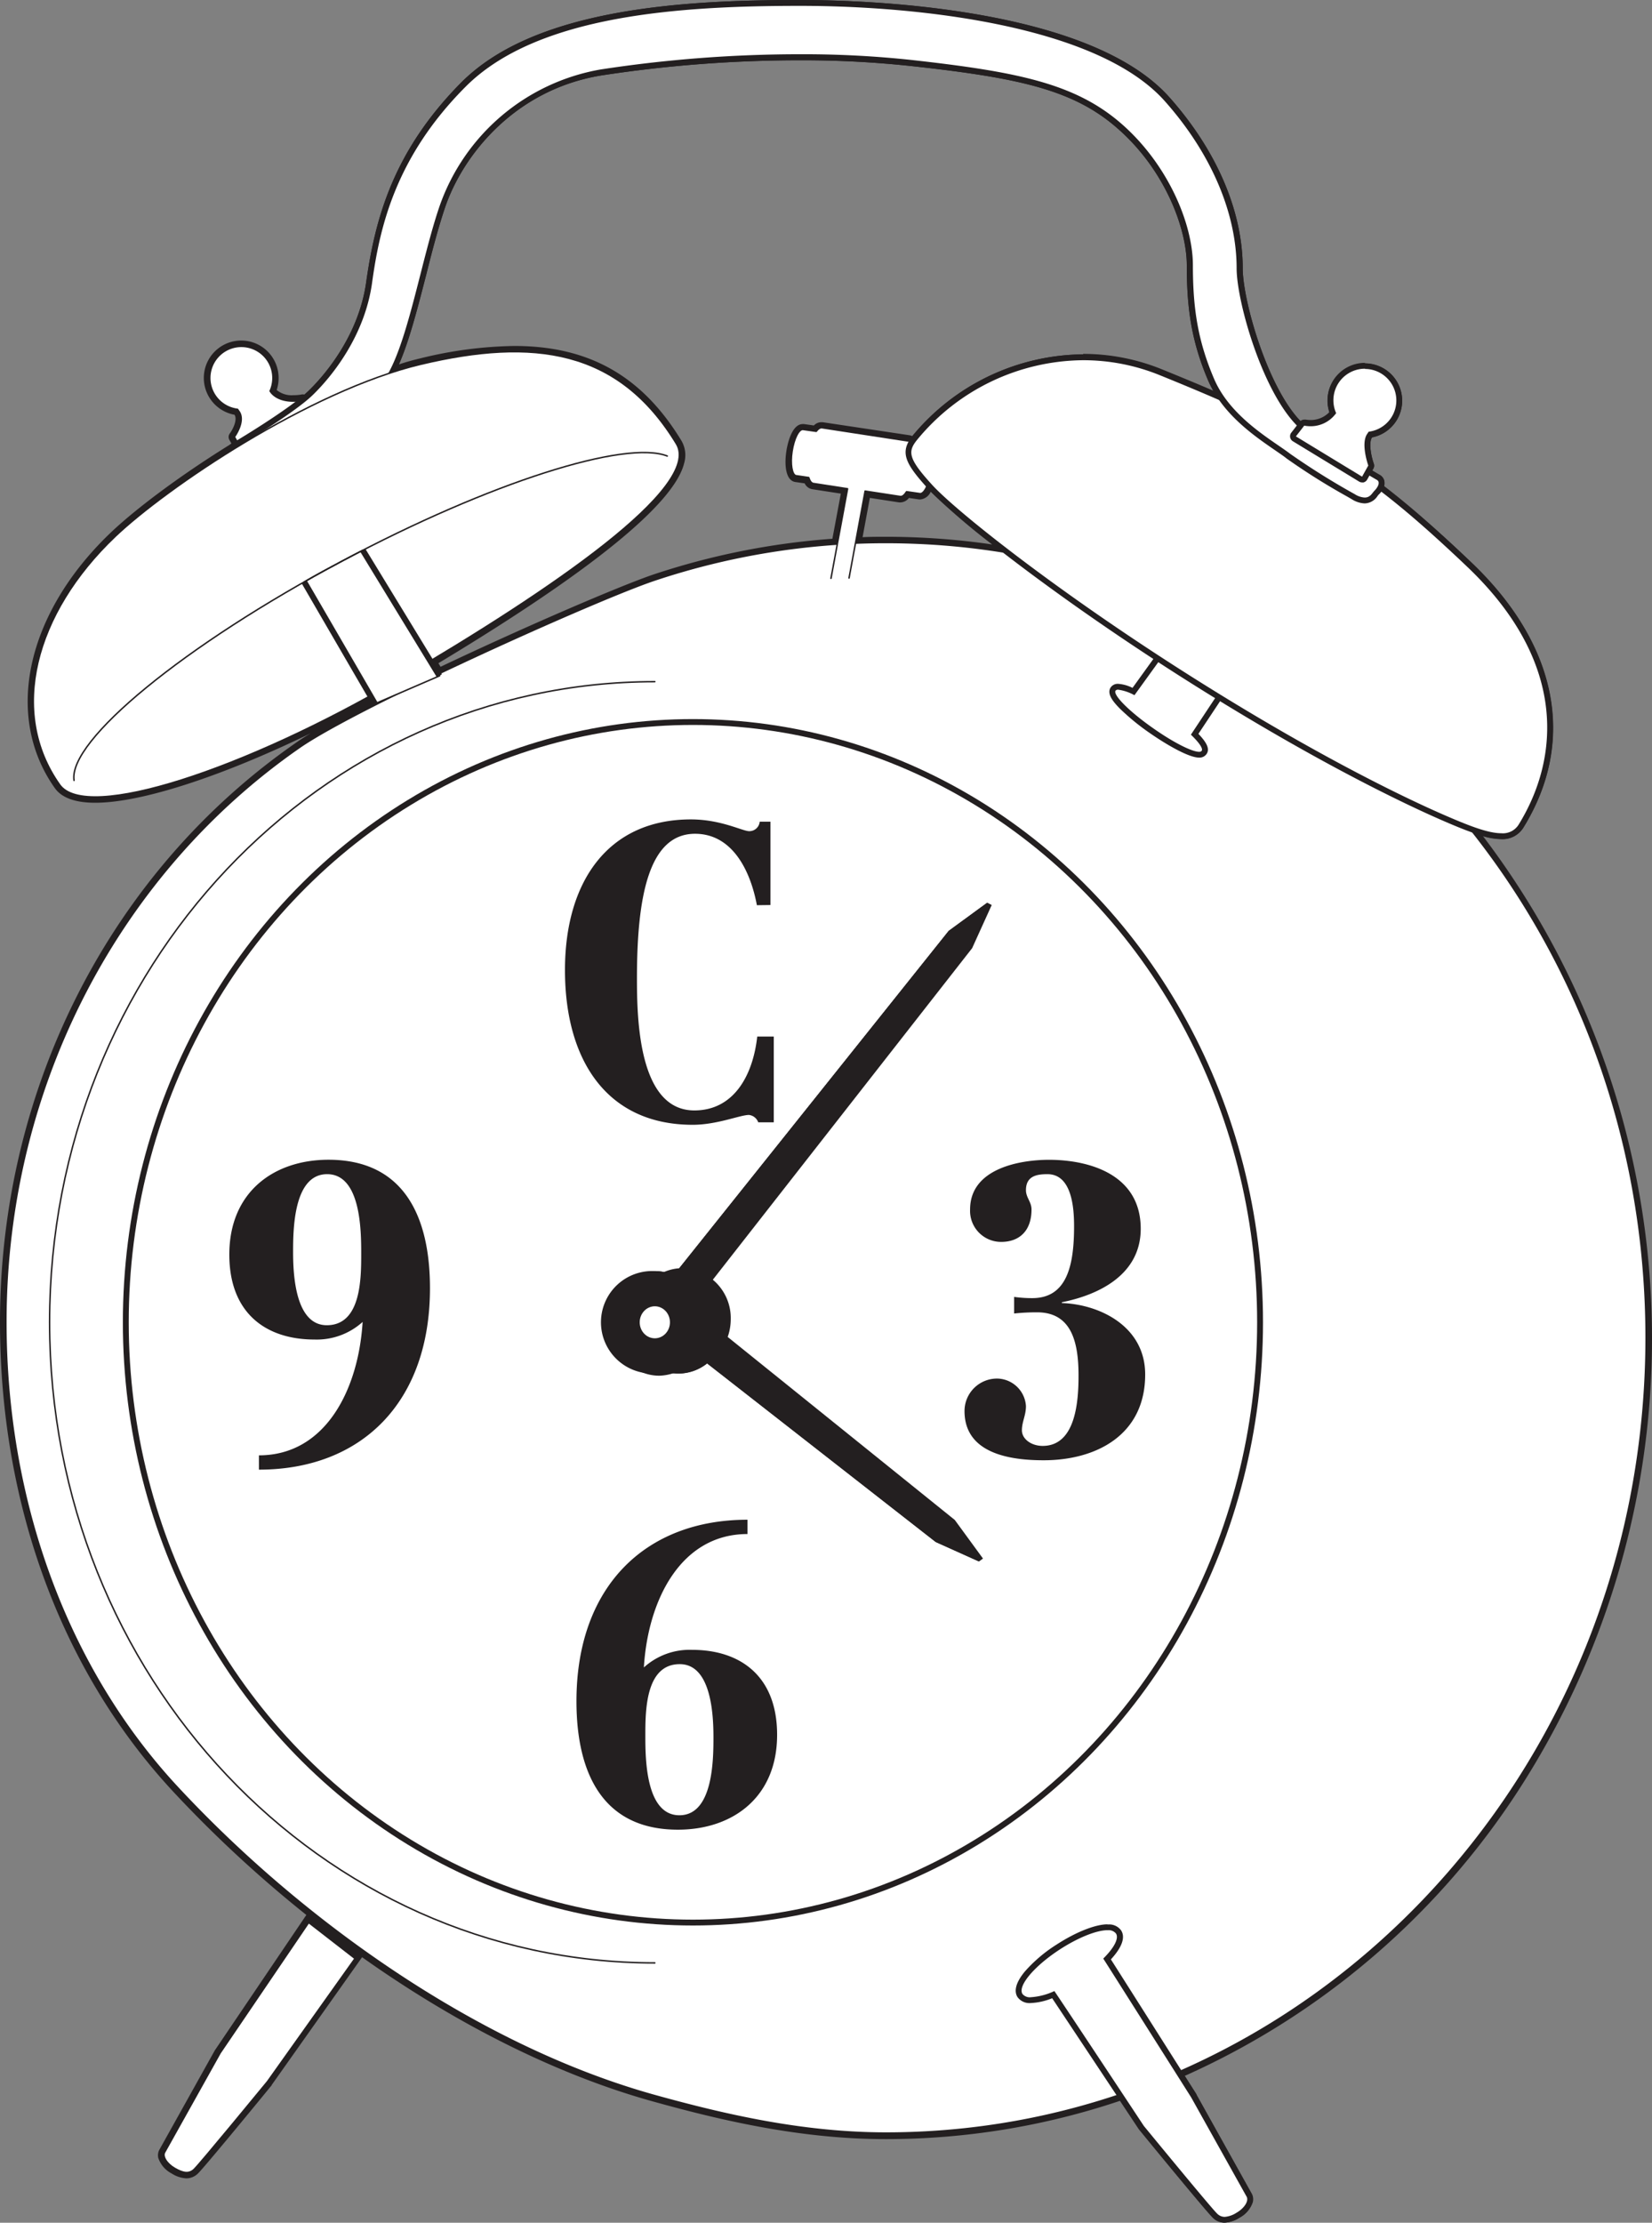 <svg xmlns="http://www.w3.org/2000/svg" viewBox="0 0 281.82 379.06"><rect x="0" y="0" width="281.82" height="379.06" fill="#808080" stroke="none"/><defs><style>*{vector-effect:non-scaling-stroke}.cls-1{fill:#231f20;}.cls-2,.cls-3,.cls-4,.cls-6{fill:#fff;}.cls-2,.cls-3,.cls-5,.cls-6,.cls-7{stroke:#231f20;}.cls-2,.cls-3,.cls-7{stroke-linecap:round;stroke-linejoin:round;}.cls-2,.cls-5,.cls-7{stroke-width:0.25px;}.cls-5,.cls-7{fill:none;}.cls-5,.cls-6{stroke-miterlimit:10;}</style></defs><g id="Layer_2" data-name="Layer 2"><g id="Layer_1-2" data-name="Layer 1"><path class="cls-1" d="M208.93,378.56a2.3,2.3,0,0,1-1.58-.63c-.9-.8-11.41-13.62-12.61-15.08l-3.43-5.16a124.85,124.85,0,0,1-40.17,6.62c-14.54,0-28.16-3.24-39.56-6.41-16.14-4.48-33.36-13-49.85-24.81L46,355.27c-1.22,1.48-11.74,14.31-12.63,15.1a2.32,2.32,0,0,1-1.58.63,4.64,4.64,0,0,1-2.26-.77,4.12,4.12,0,0,1-2-2.33,1.43,1.43,0,0,1,.16-1.16l9.41-16.86,15.84-23.41a210.78,210.78,0,0,1-23-21.2C11,284.86.5,256.53.5,225.5c0-39.8,18.81-76.6,50.31-98.45A122.75,122.75,0,0,1,63.37,120l-.38-.67C44.08,129.71,25.77,136.4,16.25,136.4c-3.23,0-5.41-.77-6.48-2.28C1.18,122,5,104.74,19.29,91.14c4.57-4.36,12.54-10.2,20.87-15.3l-.61-1.09a.49.49,0,0,1,0-.53c.48-.66,1.56-2.62.78-3.75l-.13-.19a5.87,5.87,0,1,1,6.81-5.78,5.78,5.78,0,0,1-.4,2.12A4.23,4.23,0,0,0,50,67.9a8.25,8.25,0,0,0,1.46-.13.39.39,0,0,1,.15,0,.5.5,0,0,1,.35.14h0c.35-.29.67-.59,1-.88,2-1.92,8.6-9,10-18.84,1.48-10.64,4.46-22.1,16.14-33.78C91.42,2.08,116.22.5,136.46.5c11.26,0,49.08,1.18,62.62,16.42,8,9,12.38,19.22,12.38,28.83,0,5.69,4.5,21.15,10.45,26.78l.16-.22.07-.08h0a.51.51,0,0,1,.35-.15.4.4,0,0,1,.15,0,6,6,0,0,0,.94.08,4.81,4.81,0,0,0,3.79-1.77,5.7,5.7,0,0,1-.4-2.12,5.88,5.88,0,1,1,6.81,5.78l-.13.2c-.82,1.2-.11,4,.24,4.94a.5.5,0,0,1,0,.41l-.43.77c.9.54,1.53.91,1.69,1a1.14,1.14,0,0,1,.56.72,1.61,1.61,0,0,1-.17,1,179,179,0,0,1,15.12,13.15c14.57,13.84,17.81,30.11,8.88,44.63a3.64,3.64,0,0,1-3.38,1.71,14.3,14.3,0,0,1-4.47-1,140.1,140.1,0,0,1,29.67,86.5c0,55.13-31.37,104.38-80,125.64l2.3,3.62,9.43,16.91a1.42,1.42,0,0,1,.15,1.13,4.12,4.12,0,0,1-2,2.33,4.68,4.68,0,0,1-2.26.77ZM75,114.31c14.37-6.82,30.71-13.92,36.58-15.87a124.78,124.78,0,0,1,30.88-6.09l1.6-8.64-5.38-.82c-.32,0-.74-.27-1-1l-1.87-.28c-1.22-.18-1.43-2.57-1.1-4.7s1.16-4.18,2.31-4.18h.14L139,73a1.45,1.45,0,0,1,1.07-.59h.15l14.85,2.28a1.07,1.07,0,0,1,.63.36l.34-.45a37.67,37.67,0,0,1,28.73-13.7,35.33,35.33,0,0,1,13.28,2.6c3.89,1.58,7.29,3,10.3,4.32a15.49,15.49,0,0,1-1.76-3c-3-7-3.66-12.89-3.66-19.57,0-6.41-3.74-16.58-12-23.75-7.64-6.67-17.08-8.71-35.35-10.75a171.71,171.71,0,0,0-18.92-1,224.54,224.54,0,0,0-34.19,2.59c-15.07,2.44-24,13.87-27.11,22.92-1.12,3.29-2.18,7.41-3.2,11.4-1.53,6-3.12,12.21-5.08,16.21,1.59-.5,3.12-.93,4.56-1.27a69.77,69.77,0,0,1,16-2.15c12.55,0,21.48,5.07,28.08,15.94a4.41,4.41,0,0,1,.41,3.46c-2.11,8.48-24,23.12-42.13,34ZM151.14,92a125.75,125.75,0,0,1,19.93,1.6A114.16,114.16,0,0,1,158.67,83l0,0c-.35.83-.9,1.7-1.65,1.7h-.14l-2-.28a1.62,1.62,0,0,1-1.23.79h-.15L148,84.32l-1.44,7.79C148.09,92.05,149.64,92,151.14,92Z"/><path class="cls-1" d="M136.46,1c20.25,0,50.78,3.35,62.25,16.25,8,9,12.25,19.22,12.25,28.5,0,5.75,4.53,21.59,10.77,27.29l.25.22.51-.67a6,6,0,0,0,1.09.1,5.33,5.33,0,0,0,4.18-2l.18-.23a5.39,5.39,0,1,1,5.55,3.12l-.26.38c-1.14,1.67.19,5.39.19,5.39l-.67,1.19c1.13.68,1.93,1.15,2.12,1.25.53.3.33.9,0,1.41a178.57,178.57,0,0,1,15.43,13.39c17.18,16.31,15.77,32.69,8.8,44a3.17,3.17,0,0,1-2.95,1.47,18.2,18.2,0,0,1-6-1.54,138.83,138.83,0,0,1,30.68,87.59c0,56.59-33.13,105.07-80.21,125.42l2.61,4.11,9.43,16.88c.46.71-.33,2-1.71,2.79a4.33,4.33,0,0,1-2,.7,1.81,1.81,0,0,1-1.25-.51c-.89-.79-12.55-15-12.55-15l-3.61-5.45a124.43,124.43,0,0,1-40.38,6.72c-13.75,0-26.8-2.88-39.43-6.39-17.13-4.76-34.38-13.76-50.1-25L45.63,355S34,369.21,33.08,370a1.85,1.85,0,0,1-1.25.5,4.29,4.29,0,0,1-2-.7c-1.38-.79-2.18-2.08-1.71-2.79l9.43-16.88,16.07-23.77a209.44,209.44,0,0,1-23.26-21.43C11.46,284.66,1,256.16,1,225.5c0-41,19.93-77.12,50.1-98a156.47,156.47,0,0,1,16.56-9.06L64,120l-.79-1.35C44.4,129,25.85,135.9,16.25,135.9c-3,0-5.07-.66-6.07-2.06C1.44,121.53,5.87,104.6,19.63,91.5c4.17-4,12-9.9,21.2-15.49L40,74.51s1.94-2.64.8-4.32c-.1-.14-.18-.25-.26-.38a5.36,5.36,0,1,1,5.55-3.12l.17.24A4.71,4.71,0,0,0,50,68.4a9.19,9.19,0,0,0,1.61-.15,3.31,3.31,0,0,0,.21.43c.49-.4,1-.83,1.49-1.3,3.38-3.26,8.88-10.13,10.13-19.13s3.75-21.25,16-33.5S116.21,1,136.46,1M66.11,63.76c1.94-.65,3.86-1.21,5.72-1.65A69.88,69.88,0,0,1,87.74,60c11.49,0,20.74,4.31,27.65,15.7,4.15,6.82-17.85,22.61-42,37L74.78,115c14.66-7,31.18-14.12,36.93-16a123.86,123.86,0,0,1,31.14-6.09l1.76-9.52-5.89-.91c-.32,0-.57-.4-.73-1l-2.18-.32c-.71-.11-1-2-.67-4.14s1.12-3.75,1.81-3.75H137l2.22.32c.28-.4.58-.63.86-.63h.07L155,75.22c.27,0,.48.31.65.72h.11a6.57,6.57,0,0,1,.68-1A37,37,0,0,1,184.8,61.43,34.65,34.65,0,0,1,197.89,64c4.56,1.85,8.59,3.54,12.24,5.17a16.07,16.07,0,0,1-3-4.55c-2.87-6.62-3.62-12.24-3.62-19.37S199.21,28,191.33,21.13s-17.75-8.88-35.62-10.88a172.33,172.33,0,0,0-19-1,224.87,224.87,0,0,0-34.27,2.6A35.56,35.56,0,0,0,75,35.13c-3,8.7-5.27,22.43-8.82,28.63h0m-2.64.95.43-.17-.43.17m-2.32.89.39-.15-.39.15m-4.71,2-.12,0,.12,0m-2.35,1.1-.28.14.28-.14M157,84.18h-.07l-2.28-.33c-.32.52-.67.83-1,.83h-.08l-6-.92-1.64,8.88c1.72-.07,3.46-.11,5.2-.11A124.81,124.81,0,0,1,173,94.45c-7-5.37-12-9.6-13.93-11.78l-.59-.66c-.4,1.3-1,2.17-1.46,2.17M51.63,68.25h0m170.86,4.33h0M136.46,0c-9,0-20.8.26-31.69,2.3C93,4.51,84.44,8.35,78.75,14,67,25.83,64,37.38,62.47,48.11c-1.35,9.73-7.87,16.65-9.83,18.54l-.7.64a1.18,1.18,0,0,0-.57,0A8,8,0,0,1,50,67.4a4,4,0,0,1-2.8-.89,6.32,6.32,0,0,0,.33-2A6.38,6.38,0,1,0,40,70.73v0c.56.82-.28,2.49-.78,3.17A1,1,0,0,0,39.12,75l.37.66c-8.21,5.07-16,10.81-20.55,15.12C4.47,104.56.62,122.1,9.36,134.41c1.17,1.65,3.49,2.49,6.89,2.49,7.87,0,21.64-4.51,36.8-11.87-1,.57-1.81,1.11-2.52,1.61C18.89,148.58,0,185.54,0,225.5c0,31.16,10.52,59.61,29.62,80.12a211.17,211.17,0,0,0,22.64,20.95l-15.55,23-.05.07L27.25,366.5A2,2,0,0,0,27,368a4.67,4.67,0,0,0,2.28,2.66,5.15,5.15,0,0,0,2.51.83,2.82,2.82,0,0,0,1.91-.76c.91-.8,10.71-12.74,12.66-15.13l0-.05,15.41-21.77c16.41,11.64,33.54,20.13,49.59,24.59,11.44,3.18,25.1,6.43,39.7,6.43a125.29,125.29,0,0,0,40-6.53l3.19,4.81.06.08c1.95,2.39,11.75,14.33,12.66,15.13a2.81,2.81,0,0,0,1.91.76,5.15,5.15,0,0,0,2.51-.83,4.67,4.67,0,0,0,2.28-2.66,2,2,0,0,0-.21-1.51L204.1,357.2l0-.05-2-3.13a132.12,132.12,0,0,0,57.13-49A141.69,141.69,0,0,0,253,142.61a11.62,11.62,0,0,0,3.09.5,4.15,4.15,0,0,0,3.8-2c9.07-14.74,5.8-31.23-9-45.26A180.67,180.67,0,0,0,236.1,83a1.82,1.82,0,0,0,.05-1,1.57,1.57,0,0,0-.8-1l-1.25-.74.19-.35a1,1,0,0,0,.07-.82c-.48-1.35-.89-3.63-.3-4.49v0a6.37,6.37,0,1,0-7.6-6.24,6.29,6.29,0,0,0,.33,2,4.39,4.39,0,0,1-3.22,1.37,5.93,5.93,0,0,1-.83-.07,1.09,1.09,0,0,0-.26,0,1,1,0,0,0-.61.22C216.21,66,212,51.25,212,45.75c0-9.74-4.44-20.09-12.51-29.16C185.78,1.2,147.78,0,136.46,0ZM68.08,62.09c1.76-4,3.22-9.73,4.64-15.28,1-4,2.07-8.08,3.18-11.36,3-8.92,11.87-20.18,26.72-22.59a223.6,223.6,0,0,1,34.11-2.58,173.52,173.52,0,0,1,18.87,1c18.16,2,27.53,4,35.07,10.64C198.77,29,202.46,39,202.46,45.25c0,6.74.63,12.68,3.7,19.77a18.13,18.13,0,0,0,.87,1.7c-2.62-1.13-5.52-2.33-8.76-3.65a35.71,35.71,0,0,0-13.47-2.64,38.18,38.18,0,0,0-29.12,13.89l-.05.06a1.49,1.49,0,0,0-.45-.15L140.32,72l-.22,0a1.81,1.81,0,0,0-1.26.56l-1.68-.24-.21,0c-2,0-2.68,3.83-2.8,4.6-.35,2.27-.17,5,1.51,5.28l1.61.23a1.75,1.75,0,0,0,1.3,1l4.87.75L142,91.88A125.13,125.13,0,0,0,111.39,98c-5.83,2-21.94,8.93-36.23,15.71l-.37-.61C100.89,97.38,115,85.92,116.71,79a4.87,4.87,0,0,0-.46-3.84C109.54,64.12,100.49,59,87.74,59A70.63,70.63,0,0,0,71.6,61.14c-1.13.27-2.31.59-3.52,1ZM157,85.18a2.19,2.19,0,0,0,1.78-1.33,116,116,0,0,0,10.48,9,126.5,126.5,0,0,0-18.11-1.31c-1.31,0-2.65,0-4,.07l1.24-6.7,5,.77.23,0a1.92,1.92,0,0,0,1.44-.76l1.69.25Z"/><path class="cls-2" d="M51.63,68.25c-2.38.44-4.41-.09-5.38-1.32l-.17-.24a5.39,5.39,0,1,0-5.55,3.12c.08.13.16.24.26.38,1.14,1.68-.8,4.32-.8,4.32l1.06,1.9,11.47-6.49S51.54,68.16,51.63,68.25Z"/><path class="cls-2" d="M151.14,92.52a124.26,124.26,0,0,0-39.43,6.39c-9.76,3.25-50.62,21.62-60.61,28.55-30.17,20.92-50.1,57-50.1,98,0,30.66,10.46,59.16,29.35,79.43,21.74,23.35,51.75,44.27,81.36,52.49,12.63,3.51,25.68,6.39,39.43,6.39,71.62,0,129.68-60.73,129.68-135.65S222.76,92.52,151.14,92.52Z"/><ellipse class="cls-3" cx="118.21" cy="225.5" rx="96.75" ry="102.37"/><path class="cls-1" d="M129.12,154.37c-1.14-6.09-4.29-12.18-10.55-12.18-7.89,0-9.91,10.71-9.91,24.64,0,6.86.25,22.54,9.79,22.54,6.76,0,10-6,10.73-12.6H132V191.4h-2.65a1.91,1.91,0,0,0-1.58-1.26c-1.51,0-5.43,1.68-9.6,1.68-14.52,0-21.79-10.85-21.79-26.39,0-15.05,7.33-25.69,21.48-25.69,5.36,0,9.09,2.17,10.1,2a1.77,1.77,0,0,0,1.64-1.61h1.83v14.21Z"/><path class="cls-1" d="M127.52,261.61c-11.43,0-17,11.34-17.68,22.75a11.61,11.61,0,0,1,8.21-3c8.33,0,14.52,4.55,14.52,14.49,0,10.71-7.64,16.18-16.92,16.18-12.7,0-17.31-9.46-17.31-21.92,0-19.53,11.75-30.94,29.18-30.94Zm-5.81,34.65c0-3.85-.38-12.46-5.75-12.46-5.87,0-5.87,8-5.87,12.25,0,3.85.06,13.52,5.81,13.52S121.71,300.11,121.71,296.26Z"/><path class="cls-1" d="M44.17,248.19c11.43,0,17-11.34,17.69-22.75a11.65,11.65,0,0,1-8.21,3c-8.34,0-14.53-4.55-14.53-14.49,0-10.71,7.64-16.17,16.92-16.17,12.7,0,17.31,9.45,17.31,21.91,0,19.53-11.75,30.94-29.18,30.94ZM50,213.54c0,3.85.38,12.46,5.75,12.46,5.87,0,5.87-8,5.87-12.25,0-3.85-.06-13.51-5.81-13.51S50,209.69,50,213.54Z"/><path class="cls-1" d="M173,221.17a21.68,21.68,0,0,0,3.1.21c5.93,0,7.13-5.6,7.13-12.25,0-2.94-.31-8.89-4.54-8.89-1.77,0-3.67.28-3.67,2.73,0,1.26.95,2,.95,3.29,0,3.57-2,5.53-5.18,5.53a5.29,5.29,0,0,1-5.3-5.53c0-7.07,8.65-8.47,13.45-8.47,6.82,0,15.66,2.45,15.66,11.76,0,8-7.45,11.34-13.45,12.53v.14c6.38.21,14.21,3.92,14.21,12.18,0,10.36-8.4,14.63-17.31,14.63-5.43,0-13.51-1-13.51-8.4a5.54,5.54,0,0,1,5.68-5.53,5,5,0,0,1,4.8,4.69c0,1.61-.69,2.66-.69,4.13s1.58,2.66,3.54,2.66c5.68,0,6.12-7.7,6.12-12,0-5.6-1.14-10.78-7.07-10.78A36.77,36.77,0,0,0,173,224Z"/><path class="cls-1" d="M167.69,265.79l-4.81-6.58L124.14,228a9.12,9.12,0,0,0,.52-3,8.51,8.51,0,0,0-8.25-8.73,7.93,7.93,0,0,0-4.94,1.75,8.83,8.83,0,0,0-4,7.48,8.5,8.5,0,0,0,8.25,8.73,7.93,7.93,0,0,0,4.91-1.73l39,30.46,7.38,3.33Z"/><path class="cls-1" d="M167,266.29l-4.81-6.58-38.74-31.19a9.12,9.12,0,0,0,.52-3,8.26,8.26,0,1,0-8.25,8.73,7.93,7.93,0,0,0,4.91-1.73l39,30.46Z"/><path class="cls-1" d="M169.18,154.34l-.76-.4-6.58,4.81-46.91,58.71a7.92,7.92,0,0,0-3.22-.69,8.5,8.5,0,0,0-8.25,8.73,8.74,8.74,0,0,0,5,8,7.84,7.84,0,0,0,4,1.11,8.51,8.51,0,0,0,8.25-8.73,9,9,0,0,0-1.35-4.77l46.48-59.41Z"/><path class="cls-1" d="M168.42,153.94l-6.58,4.81-46.91,58.71a7.92,7.92,0,0,0-3.22-.69A8.74,8.74,0,1,0,120,225.5a9,9,0,0,0-1.35-4.77l46.48-59.41Z"/><ellipse class="cls-4" cx="111.71" cy="225.5" rx="2.58" ry="2.73"/><path class="cls-2" d="M52.66,327.87,37.54,350.13,28.11,367c-.47.71.33,2,1.71,2.79s2.37,1,3.26.2,12.55-15,12.55-15L60.56,334Z"/><path class="cls-4" d="M204.55,128.71c-1.56,0-5.19-2.05-8.09-4.08a37.66,37.66,0,0,1-5-4.06c-1.51-1.51-2-2.45-1.57-3.06a1,1,0,0,1,.86-.38,6.94,6.94,0,0,1,2.6.81l4.69-6.48.39.26L202,114c2.09,1.33,4.1,2.58,6.07,3.8l.44.27-4.73,7.13c2,2,1.9,2.69,1.61,3.11a1,1,0,0,1-.86.38Z"/><path class="cls-1" d="M198.17,112.14l3.59,2.31c2.08,1.33,4.1,2.58,6.07,3.79l-4.67,7.05c1.38,1.32,2.11,2.36,1.84,2.75a.53.53,0,0,1-.45.17c-1.21,0-4.38-1.59-7.8-4-4.06-2.83-6.94-5.71-6.44-6.43a.54.54,0,0,1,.45-.16,7.79,7.79,0,0,1,2.77.94l4.64-6.43m-.25-1.36-.56.77-4.16,5.77a6.43,6.43,0,0,0-2.44-.69,1.46,1.46,0,0,0-1.27.59c-.75,1.08.4,2.48,1.62,3.7a39.41,39.41,0,0,0,5.06,4.12c2.76,1.92,6.6,4.17,8.38,4.17a1.45,1.45,0,0,0,1.27-.6c.57-.81.15-1.86-1.38-3.45l4.22-6.36.57-.87-.88-.54c-2.27-1.4-4.19-2.6-6.06-3.79l-3.57-2.3-.8-.52Z"/><circle class="cls-5" cx="205.21" cy="108.25" r="2"/><path class="cls-4" d="M208.93,378.56a2.3,2.3,0,0,1-1.58-.63c-.9-.8-11.41-13.62-12.61-15.08,0,0-12.3-18.54-15.05-22.67a10.89,10.89,0,0,1-3.82.93,2.06,2.06,0,0,1-1.86-.78c-.56-.86-.13-2.19,1.25-3.83a24.45,24.45,0,0,1,5.29-4.47c3.19-2.06,6.4-3.35,8.39-3.35a2.07,2.07,0,0,1,1.86.78c.65,1,0,2.64-2,4.62,2.7,4.24,14.8,23.34,14.8,23.34l9.43,16.91a1.42,1.42,0,0,1,.15,1.13,4.12,4.12,0,0,1-2,2.33,4.68,4.68,0,0,1-2.26.77Z"/><path class="cls-1" d="M188.94,329.18a1.61,1.61,0,0,1,1.44.56c.54.84-.35,2.47-2.17,4.27,2.19,3.43,15,23.68,15,23.68l9.43,16.88c.46.71-.33,2-1.71,2.79a4.33,4.33,0,0,1-2,.7,1.81,1.81,0,0,1-1.25-.51c-.89-.79-12.55-15-12.55-15s-13-19.67-15.26-23a11.07,11.07,0,0,1-4,1.05,1.61,1.61,0,0,1-1.44-.55c-.87-1.35,2-4.76,6.39-7.61,3.18-2.06,6.3-3.27,8.12-3.27m0-1c-2.08,0-5.4,1.32-8.66,3.43a24.94,24.94,0,0,0-5.4,4.56c-1.94,2.31-1.77,3.69-1.29,4.43a2.51,2.51,0,0,0,2.28,1,10.75,10.75,0,0,0,3.62-.82c3.11,4.67,14.68,22.11,14.81,22.3l.06.08c1.95,2.39,11.75,14.33,12.66,15.13a2.81,2.81,0,0,0,1.91.76,5.15,5.15,0,0,0,2.51-.83,4.67,4.67,0,0,0,2.28-2.66,2,2,0,0,0-.21-1.51L204.1,357.2l0-.05c-.12-.19-11.55-18.23-14.59-23,1.9-2.06,2.51-3.77,1.74-4.95a2.51,2.51,0,0,0-2.28-1Z"/><path class="cls-2" d="M137.92,77.43c-.4,2.61,0,4.83.8,5l14.85,2.28c.85.13,1.86-1.88,2.26-4.49s0-4.83-.81-5l-14.85-2.28C139.33,72.81,138.32,74.82,137.92,77.43Z"/><path class="cls-2" d="M144.84,98.58l2.74-14.83,6,.92c.35.06.72-.26,1.07-.82l2.28.33c.71.11,1.55-1.57,1.88-3.75s0-4-.67-4.14l-2.46-.35c-.17-.41-.38-.68-.65-.72l-14.85-2.28c-.3,0-.62.19-.93.62L137,73.24c-.71-.11-1.55,1.57-1.88,3.74s0,4,.67,4.14l2.18.32c.16.55.41.9.73,1l5.89.91-2.83,15.28"/><path class="cls-4" d="M256.12,142.61c-2.29,0-5.44-1.19-10.13-3.23-5.8-2.54-21.74-10-44.5-24.51C178.94,100.5,162.6,87.36,158.67,83s-4.51-6-2.6-8.38a37.67,37.67,0,0,1,28.73-13.7,35.33,35.33,0,0,1,13.28,2.6c26.24,10.64,35.07,16.15,52.54,32.74,14.57,13.84,17.81,30.11,8.88,44.63A3.65,3.65,0,0,1,256.12,142.61Z"/><path class="cls-1" d="M184.8,61.43A34.65,34.65,0,0,1,197.89,64c26.28,10.65,35.21,16.31,52.38,32.63s15.77,32.69,8.8,44a3.16,3.16,0,0,1-2.95,1.47c-2.29,0-5.59-1.3-9.93-3.19-6.87-3-22.54-10.52-44.43-24.47S163.12,87.18,159,82.67,154.84,77,156.46,75A37,37,0,0,1,184.8,61.43m0-1h0a38.16,38.16,0,0,0-29.12,13.89c-2.23,2.78-1.31,4.69,2.62,9s20.33,17.54,42.92,31.94c22.79,14.52,38.76,22,44.57,24.54,4.75,2.08,8,3.28,10.33,3.28a4.15,4.15,0,0,0,3.8-2c9.07-14.74,5.8-31.23-9-45.26-17.52-16.64-26.38-22.16-52.69-32.83a35.71,35.71,0,0,0-13.47-2.64Z"/><path class="cls-4" d="M232.81,85.35a4,4,0,0,1-1.94-.64l-.81-.47a111.82,111.82,0,0,1-10.25-6.44c-.54-.42-1.23-.89-2-1.44-3.49-2.4-8.76-6-11.16-11.54-3-7-3.66-12.89-3.66-19.57,0-6.41-3.74-16.58-12-23.75-7.64-6.67-17.08-8.71-35.35-10.75a171.71,171.71,0,0,0-18.92-1,224.54,224.54,0,0,0-34.19,2.59c-15.07,2.44-24,13.87-27.11,22.92-1.12,3.29-2.18,7.41-3.2,11.4C70.55,53.29,68.8,60.11,66.57,64a.49.49,0,0,1-.28.23A117.23,117.23,0,0,0,46.94,73L40.24,77A.55.55,0,0,1,40,77a.5.5,0,0,1-.25-.93C39.83,76,49.69,70.19,53,67c2-1.91,8.6-9,10-18.83,1.48-10.64,4.46-22.1,16.14-33.78C91.42,2.08,116.22.5,136.46.5c11.26,0,49.08,1.18,62.62,16.42,8,9,12.38,19.22,12.38,28.83,0,5.74,4.58,21.41,10.6,26.93,3.21,2.93,12,8.12,13.05,8.72a1.07,1.07,0,0,1,.57.8,2.5,2.5,0,0,1-.84,1.82,3.28,3.28,0,0,0-.22.26,2.18,2.18,0,0,1-1.81,1.07Z"/><path class="cls-1" d="M136.46,1c20.25,0,50.78,3.35,62.25,16.25,8,9,12.25,19.22,12.25,28.5,0,5.75,4.53,21.59,10.77,27.29,3.33,3.06,12.45,8.41,13.14,8.79s.15,1.3-.38,1.84c-.38.37-.71,1.18-1.68,1.18a3.49,3.49,0,0,1-1.69-.57,124.62,124.62,0,0,1-11-6.87c-3-2.3-10.16-6.16-13-12.79s-3.62-12.24-3.62-19.37S199.21,28,191.33,21.12s-17.75-8.87-35.62-10.87a172.33,172.33,0,0,0-19-1,224.87,224.87,0,0,0-34.27,2.6A35.55,35.55,0,0,0,75,35.12c-3,8.71-5.27,22.44-8.82,28.64a118.73,118.73,0,0,0-19.45,8.83L40,76.53s10-5.91,13.34-9.15,8.88-10.13,10.13-19.13,3.75-21.25,16-33.5S116.21,1,136.46,1m0-1c-9,0-20.8.26-31.69,2.3C93,4.51,84.44,8.35,78.75,14,67,25.83,64,37.38,62.47,48.11c-1.35,9.73-7.87,16.65-9.83,18.54-3.25,3.14-13.06,9-13.16,9A1,1,0,0,0,40,77.53a1.06,1.06,0,0,0,.51-.14l6.7-3.93A116.17,116.17,0,0,1,66.45,64.7a.91.91,0,0,0,.55-.45c2.27-4,4-10.81,5.72-17.44,1-4,2.07-8.08,3.18-11.36,3-8.92,11.87-20.18,26.72-22.59a223.6,223.6,0,0,1,34.11-2.58,173.52,173.52,0,0,1,18.87,1c18.16,2,27.53,4,35.07,10.64C198.77,29,202.46,39,202.46,45.25c0,6.74.63,12.68,3.7,19.77,2.46,5.65,7.8,9.32,11.34,11.75.79.55,1.47,1,2,1.43a112.08,112.08,0,0,0,10.3,6.47l.81.47a4.43,4.43,0,0,0,2.19.71A2.7,2.7,0,0,0,235,84.59l.17-.22a2.89,2.89,0,0,0,1-2.24,1.57,1.57,0,0,0-.83-1.17c-.91-.51-9.8-5.77-12.95-8.65C216.47,66.88,212,51.42,212,45.75c0-9.74-4.44-20.09-12.51-29.16C185.78,1.2,147.78,0,136.46,0Z"/><path class="cls-4" d="M232.36,81.79a.5.5,0,0,1-.26-.08l-11.29-6.87a.5.5,0,0,1-.13-.73c.5-.64,1.31-1.68,1.39-1.8l.07-.08h0a.51.51,0,0,1,.35-.15.4.4,0,0,1,.15,0,6,6,0,0,0,.94.08,4.81,4.81,0,0,0,3.79-1.77,5.7,5.7,0,0,1-.4-2.12,5.88,5.88,0,1,1,6.81,5.78l-.13.2c-.82,1.2-.11,4,.24,4.94a.5.5,0,0,1,0,.41l-1.06,1.9a.45.45,0,0,1-.31.24Z"/><path class="cls-1" d="M232.85,62.92a5.37,5.37,0,0,1,.64,10.7l-.26.38c-1.14,1.67.19,5.39.19,5.39l-1.06,1.9-11.29-6.87s1.37-1.75,1.42-1.83a6,6,0,0,0,1.09.1,5.33,5.33,0,0,0,4.18-2l.18-.23a5.38,5.38,0,0,1,4.91-7.58m-10.36,9.66h0m10.36-10.66a6.38,6.38,0,0,0-6.38,6.38,6.29,6.29,0,0,0,.33,2,4.39,4.39,0,0,1-3.22,1.37,5.93,5.93,0,0,1-.83-.07,1.09,1.09,0,0,0-.26,0,1,1,0,0,0-.7.3.65.65,0,0,0-.15.18l-1.35,1.74a1,1,0,0,0-.2.79,1,1,0,0,0,.46.68l11.29,6.87a1,1,0,0,0,.52.15.73.73,0,0,0,.25,0,1,1,0,0,0,.62-.48l1.06-1.9a1,1,0,0,0,.07-.82c-.48-1.35-.89-3.63-.3-4.49v0a6.37,6.37,0,0,0-1.22-12.62Z"/><path class="cls-2" d="M10.18,133.84C1.44,121.53,5.87,104.6,19.63,91.5c8.63-8.22,33.09-24.86,52.2-29.39s33.7-2.67,43.56,13.57c4.46,7.33-21.32,25-47.47,40.28S14.7,140.21,10.18,133.84Z"/><path class="cls-2" d="M51.9,99.24,64,120l11-4.75L61.89,93.84c-1.14.58-2.28,1.18-3.43,1.79C56.22,96.82,54,98,51.9,99.24Z"/><line class="cls-6" x1="74.96" y1="115.25" x2="61.89" y2="93.84"/><line class="cls-6" x1="51.9" y1="99.24" x2="63.96" y2="120"/><path class="cls-7" d="M113.83,77.77c-7.12-2.8-30.15,4.45-55.37,17.86-27.08,14.4-46.87,30.7-45.83,37.46"/><path class="cls-7" d="M111.71,334.75c-57,0-103.25-48.91-103.25-109.25S54.68,116.25,111.71,116.25"/></g></g></svg>